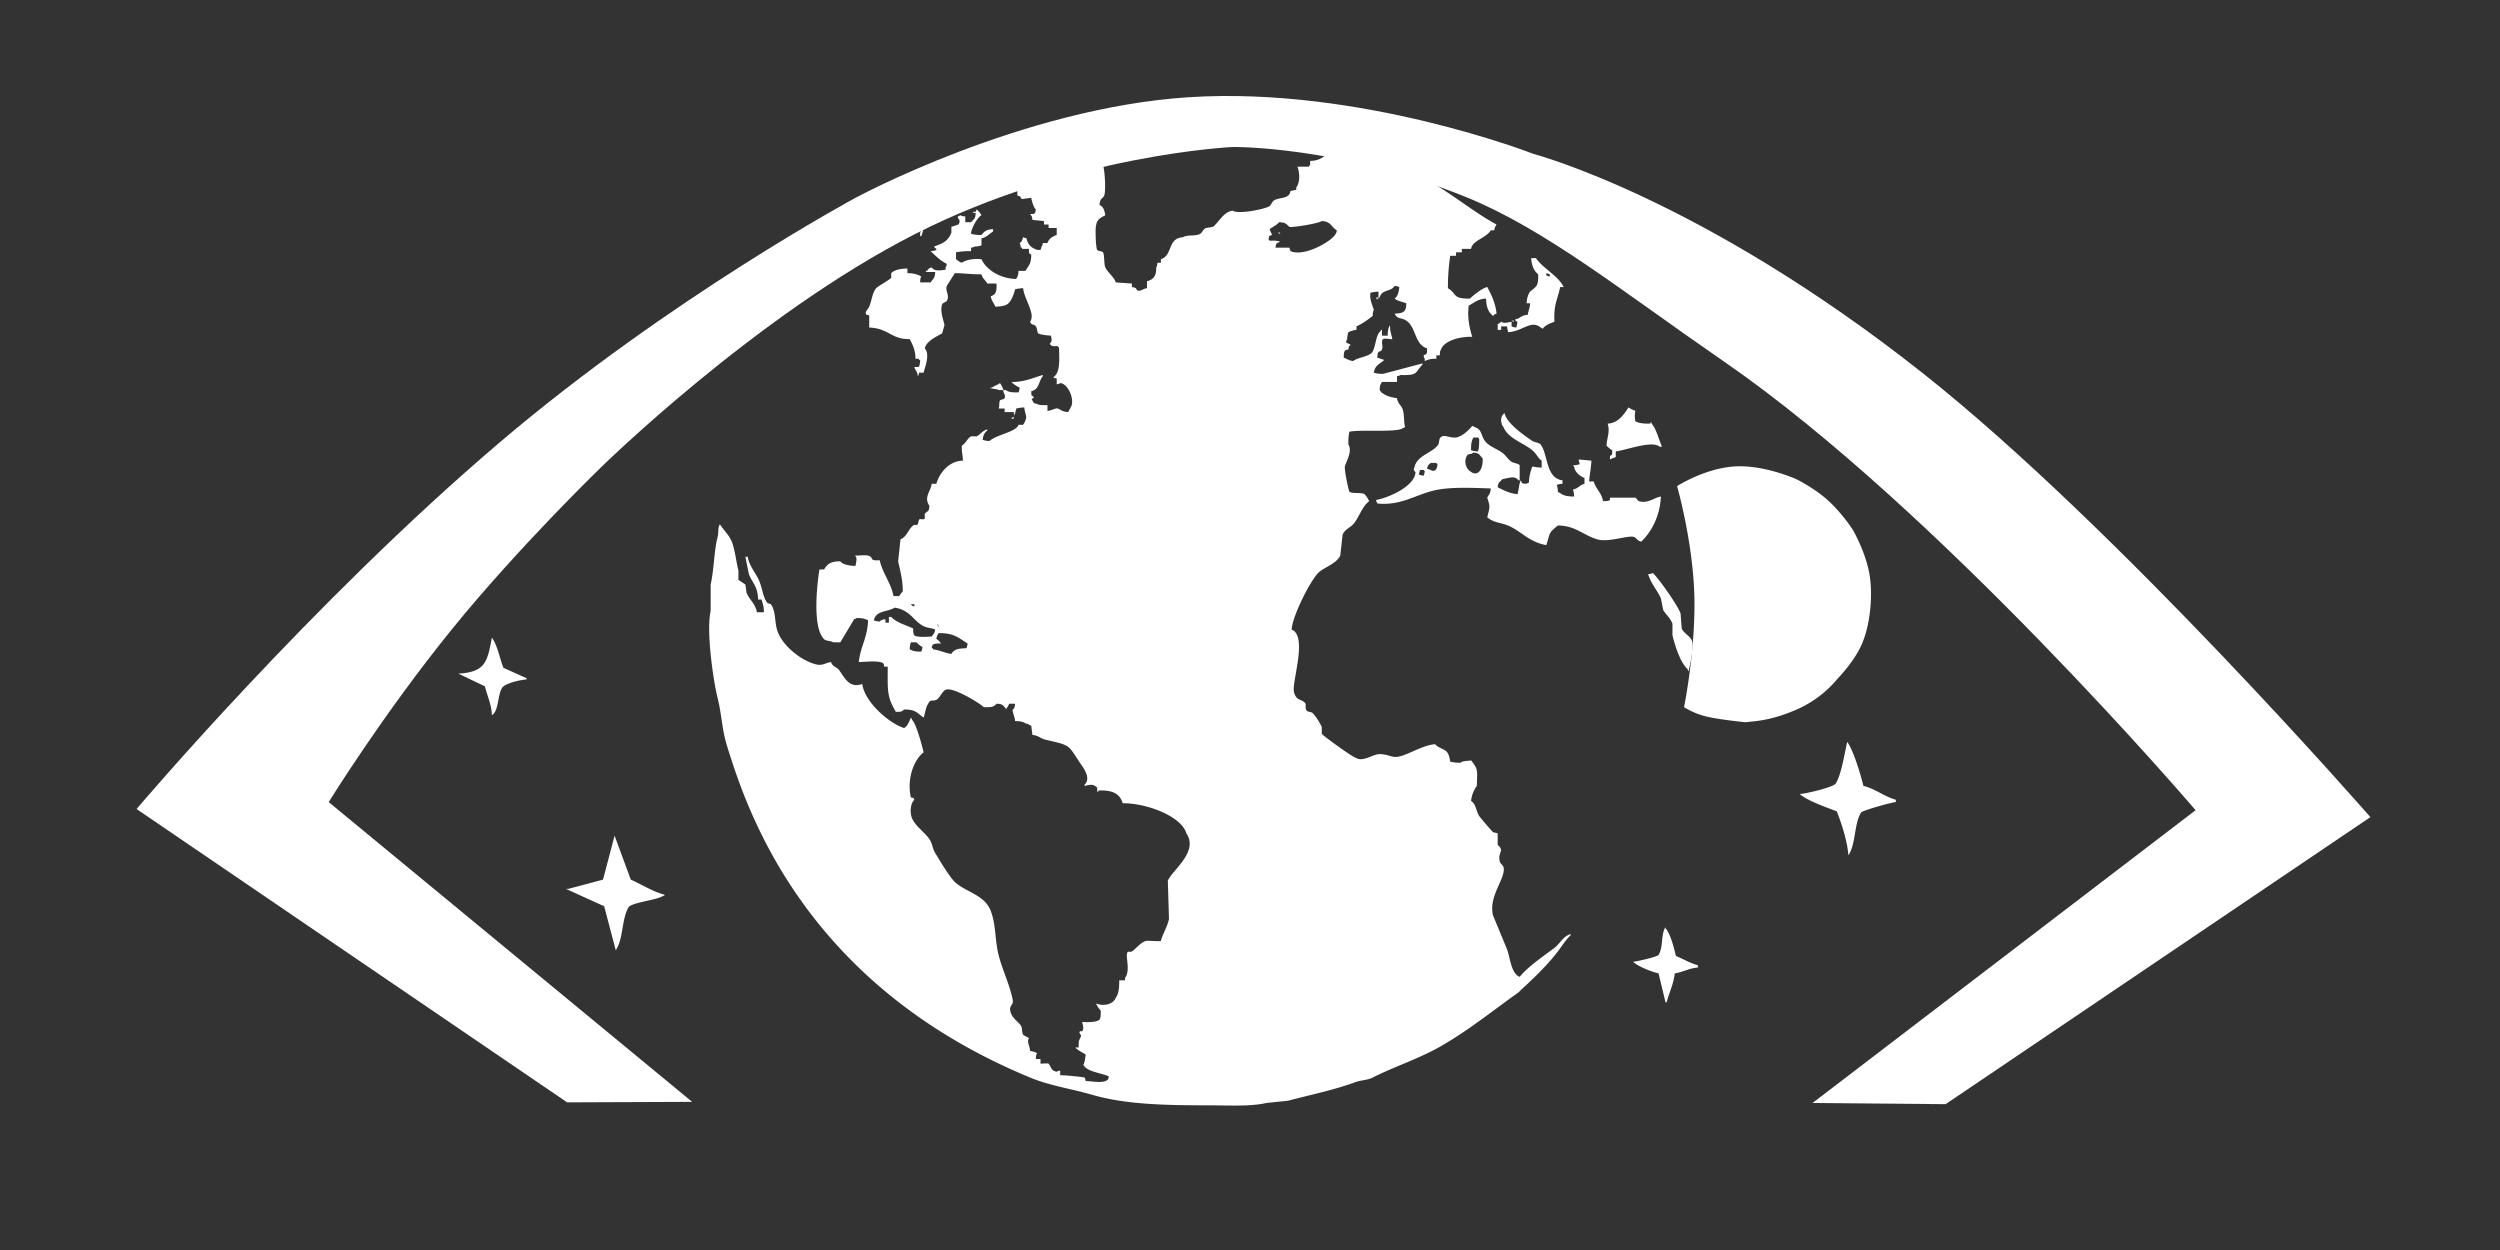 <svg id="white" xmlns="http://www.w3.org/2000/svg" width="2160" height="1080" viewBox="0 0 2160 1080">
  <rect x="0" y="0" width="2160" height="1080" fill="#333333" stroke="none"/>
<defs>
    <style>
      .cls-1 {
        fill: #fff;
        fill-rule: evenodd;
      }
    </style>
  </defs>
  <path id="terre_white" data-name="terre white" class="cls-1" d="M1291,199h-3c-3.78,6.587-15.97,8.758-17,16h-8v3h-5v3h-5a182.431,182.431,0,0,0-2,28c7.99,4.71,3.43,9.2,19,9,2.71-2.654,10.94-9.32,15-10,3.47,6.413,7.24,14.182,8,23-2.39.842-1.64,0.4-3,2a2.909,2.909,0,0,1-1-1c-3.38-2.783-4.95-7.875-5-14-7.14.2-10,3.506-15,6-1.34,10.117.5,18.911,3,27-10.54-.383-24.41,3.365-27,11-0.88,1.3-.89,2.467-1,5h-3v3a19.408,19.408,0,0,0-10,2v-2c-0.75-1.073-.6-0.946-1-3,3.36-1.318,2.9-1.541,3-6-11.05-3.432-9.33-18.374-18-24-4.65-3.014-7.53-.706-10-6,6.92-.386,10.14-1.033,10-9-2.98-1.073-7.81-1.986-10-4,2.73-2.148,3.54-5.6,4-10a14.134,14.134,0,0,0-4-1c-3.64,5.516-10.78,2.622-13,10h-1v-5a30.4,30.4,0,0,0-7,1c-0.59,6.764,1.5,9.321,3,15-0.88,1.3-.89,2.467-1,5-4.51,3.4-8.21,6.278-14,9v3a21.675,21.675,0,0,0-7,2,18.293,18.293,0,0,0-1,6c-0.75,1.073-.6.945-1,3a17.724,17.724,0,0,1,4,2c-1.83,1.568-1.4.882-2,4-2.08.372-1.92,0.242-3,1-0.96,1.417-.98,3.273-1,6,2.95,1.246,4.4,2.356,8,3,4.28-3.282,11.97-3.431,16-7,3.8-3.984,3.38-16.135,8-19v-1h1v5h5c0-3.769.38-6.874,2-9-0.04,5.933,1.2,7.685,2,12-1.37.352-6.57-1.069-8,0-2.17,1.626.32,6.318-1,9-1.71,3.472-3.64-1.035-4,7l6,2c-3.9,3.617-7.92,4.313-9,11a25.074,25.074,0,0,0,8,1l34-9v1c-6.85,7.238-3.57,9.454-19,9-1.07.752-.95,0.6-3,1v5h-13c-1.3,2.418-1.8,2.833-2,7,1.49,1.552.78,1.838,3,3,2.78,2.206,7.76,3.464,12,4,0.78,5.181,3.82,6,5,10,1.49,5.048.82,11.046,2,15-0.67.333-1.33,0.667-2,1-5.08,3.82-36.73.967-46,3-0.92,2.667-1.05,6.931-1,11,3.69,6.079-1.83,14.386-3,19-0.65,2.564,2.97,20.328,4,22,2.81,1.7,10.21.253,13,2a24.66,24.66,0,0,1,4,6c-5.94,4.433-8.46,13.041-13,19-2.91,3.825-7.91,4.942-10,10q-1.005,9-2,18c-3.49,6.944-12.01,9.331-18,14-6.71,5.233-23.7,38.524-24,50,14.18,5.465-.19,45.709,2,54,2.2,8.323,7.14,5.521,10,10,0.37,0.7-.57,4.16,1,6,1.01,1.184,3.77.953,5,2,2.39,2.03,6.79,9.251,8,12v6c1.07,1.68,27.15,20.682,30,21,4.82,2.936,12.59-1.864,17-3,6.12-1.578,12.63,1.807,16,2,8.5,0.487,23.13-10.251,35-11,2.85,3.783,8.79,3.727,11,8,1.05,1.521,1.59,4.915,2,7a28.894,28.894,0,0,0,9,1c1.66-1.69,5.09-1.354,9-2,6.17,7.586,5.36,8.128,5,22a26.7,26.7,0,0,0-5,13c4.34,2.766,4.23,8.617,7,13,0.81,1.274,10.85,13.074,12,14l4,1v10c6.55,5.636-.64,6.273,2,15,0.24,0.795,2.79,3.206,3,4,2.56,9.629-13.33,25.047-9,42l12,29c2.84,7.65,3.56,21.125,11,24,7-8.758,20.78-18.081,30-25,5.08-3.814,7.07-9.713,14-12v1c-4.22,4.081-7.42,9.261-11,14-14.83,19.638-39.76,39.457-32,34-23.28,16.369-45.77,34.9-71,49-17.88,9.991-38.98,16.869-57,26-4.87,2.466-9.85,2.093-15,4-17.72,6.567-38.24,10.784-58,16l-19,2c-13.61,3.194-33.36,2-50,2-37.9.009-71.665-.815-100-9-19.21-5.549-36.535-7.78-54-15C694.089,850.012,645.243,699.655,628,644c-4.293-13.855-4.31-26.206-8-41-3.78-15.153-9.95-57.987-6-75V505c3.022-13.141,2.843-28.763,6-41,1.136-4.4-.039-7.951,2-11,3.511,5.517,8.822,9.971,11,17,2.418,7.806,3.272,16.31,5,23v8l6,4q0.5,3.5,1,7c2.4,6.167,7.554,9.345,9,17h6c0.031-5.379-1.006-7.275-2-11h-3c-0.263-11.631-5.178-14.524-8-22l-3-15h2c1.132,7.808,7.266,14.354,10,21,3.08,7.487,2.841,13.008,7,19l3,1c4.731,6.5,2.842,15.646,6,24,4.592,12.15,19.857,24.644,33,28,5.8,1.482,8.436-1.452,13-2,1.463,4.366,4.724,3.975,7,7,4.61,6.129,8.454,16.01,20,12,1.954,15.3,22.489,33.518,36,38,2.988-1.1,4.709-6.158,6-9,0.8,1.021.355,0.274,1,2,3.577,3.033,8.668,22.249,10,28-9.473,7.449-14.4,24.508-11,39,3.245,0.828,1.528-.49,3,2-3.233,2.781-4.172,10.841-2,16,2.826,6.715,10.962,12.144,15,18,2.651,3.844,2.613,8.112,5,12,3.711,6.044,13.036,22,18,26,10.22,8.245,24.882,10.673,30,24,4.778,12.442,3.431,25.656,7,39,3.39,12.676,9.751,25.856,12,38,0.867,4.683-3.415,4.435-2,10s6.109,8.17,9,12c1.39,1.841.767,6.191,2,8,1.341,1.231,3.583,1.825,5,3-2,3.358.6,5.987,1,11,2.054,0.383,4.608.949,6,2-0.878,1.295-.895,2.467-1,5h4v4c3.222-.09,6.328-0.406,7,0,2.583,3.3,1.844,5.917,7,7,1.073-.752.945-0.6,3-1v4c6.113,0.017,20.782,1.7,21,2,0.751,1.073.6,0.946,1,3,7.246,0.233,14.54,2.239,19-1,0.752-1.073.6-.946,1-3-6.6-3.126-18.583-3.732-22-10,1.295-1.92,1.716-6.25,2-9-2.932-1.616-6.726-3.623-9-6h3c-0.159-7.869.41-4.947,2-10,0.328-1.042-2.11-1.94-1-4h2c1.8-2.534.486-5.237,0-8,5.632,0.214,11.866.343,15-2,1.142-1.69,1.066-4.9,1-8a18.389,18.389,0,0,1-4-6c6.8,2.743,15.084.615,17-5,2.68-3.36,3.069-8.912,3-15h5v-2c4.978-6.719.212-18.6,2-22,0.766-1.455,2.6-.079,4-1,3.383-2.227,7.8-7.967,12-9,2.02-.5,10.18.512,13,0,1.49-6.228,5.34-11.438,7-19q-0.5-16.5-1-33c3.49-8.9,27-25.115,16-41-4.19-14.683-34.113-26.129-55-26-2.527-8.5-9.018-11.472-21-11v1h-1c-0.143-3.764.471-3.515-2-5-2.674-1.782-5.722-.491-9,0v-1c6.33-5.778-1.615-15.379-4-19-10.774-16.355-8.025-14.724-30-20-4.4-1.057-5.6-3.574-11-4q-0.5-4-1-8c-2.67-.979-1.718-1.282-5-2-2.2-1.628-5.178-1.917-9-2-0.09-3.625-2.6-8.233-2-10,0.2-.575,1.687.2,2-5h-5a31.094,31.094,0,0,1-3,5v-1c-2.809-2.679-2.244-3.744-8-4-2.348,3.037-5.367,3.165-11,3-3.611-3.571-27.15-17.979-33-15-2.9,1.476-4.833,6.217-7,8-3.353,2.758-6.086-.663-8,4-2.17,2.858-2.676,8.417-4,12-5.7-3.9-6.47-7.075-17-7-1.808,2.105-2.919,2-7,2-7.746-13.02-7.09-18.012-7-39h-3c-0.372-2.076-.242-1.925-1-3-3.839-2.5-15.225-1.132-21-1,1.4-13.344,7.579-21.381,8-36-2.806-1.513-4.964-2.044-10-2-1.021.8-.274,0.355-2,1l-12,20h-6c-3.277-1.965-7.013-.546-9-4-8.862-10.867-5.147-45.955-3-59h4c2.894-4.812,5.99-7.1,14-7,2.455,2.925,7.975,3.761,13,4a21.509,21.509,0,0,0,1-7c-0.8-1.021-.355-0.274-1-2h2s7.309-.5,9,0c5.961,1.767,0,4.815,10,4,2.712,11.622,9.81,19.708,12,31h5a18.038,18.038,0,0,1,3-4c-0.028-10.509-2.182-17.512-4-26q1-9.5,2-19c5.743-2.379,6.6-8.547,11-12,1.268-1,2.983.163,4-1q0.5-2,1-4c1.476-1.219,3.877.571,5-1v-4c2.25-3.1,3.628-.746,4-7-5.074-7.42,1.12-12.24,2-19h4c2.728-9.543,11.086-19.841,23-20-0.344-6.648-1.152-6.2-1-13,3.316-1.73,4.945-6.427,8-8h5c3.1-1.719,4.843-4.916,9-6v1c-2.509,1.916-3.465,4.025-4,8a18.319,18.319,0,0,0,6,1c5.792-5.422,23.308-7.866,25-14h4c0.961-1.766,1.257-1.681,2-4,1.707-3-.644-5.981-1-11a30.43,30.43,0,0,0-7,1c-0.383,2.054-.949,4.608-2,6v-3h-8v-3h-5v-1c0.692-1.083.038-4.5,1-6,0.492-.766,3.512-0.947,4-2,1.253-2.7-1.937-5.542-1-7h2c2.522,2.023,6.209,2.1,11,2a14.159,14.159,0,0,0,1-4c-2.375-1.3-5.352-2.88-7-5,11.269,0.169,18.459-3.639,27-6v1c-3.751,4.453-3.022,11.584-10,13,0.118,5.375.135,2.66,2,5,1.137,1.426-2.926,1.046-1,3,1.456,2.5.586,2.156,4,3,1.838,1.238,5.7,1.089,9,1v5c3.724-.147,6.929-2.745,9-2,2.5,0.9,3.686,2.833,9,3,0.9-2.424,1.069-1.59,2-4,4.171-5.92-2.135-20.719-9-21-1.073.752-.946,0.6-3,1v-5c-2.076-.372-1.925-0.242-3-1,6.482-4.252,5.105-16.125,5-26h-1v-1c-4.026.133-5.469,0.543-7-2,2.311-2.53,1.656-3.45,1-7-2.776-.215-8.962-0.612-11-2-1.065-1.428-.829-4.471-2-6-1.828-2.387-3.491-.478-5-4,4.944-6.829-5.144-19.437-6-29a30.439,30.439,0,0,0-7,1c-0.861,4.02-3.624,11.309-7,13-2.184,1.483-6.693,1.83-10,2-1.36-3.488-3.194-4.644-4-9,4.724-1.547,5.216-4.594,5-11h-8c-1.774-3.348-3.957-4.023-5-8-10.8.017-13.6-.883-23-1l-7,11c-1.455,4.835,2.841,8.294,0,13-0.585.969-3.439,1.422-4,3-2.184,6.144,1.572,14.412,2,18q-1,3.5-2,7c-4.782,2.781-13.714,6.726-15,13,4.657,5.025.372,15.465-1,21h-4c-0.372,2.076-.242,1.924-1,3-0.56-5.062-1.9-3.793-3-8h4a18.324,18.324,0,0,0,1-6h-1v-1h-3c-0.091-7.627-2.475-12.109-5-17-16.068.273-18.118-9.348-35-10V273c-0.716-1.738-3.1.217-3-3,0.031-1.029,2.656-4.174,3-5,2.146-5.157,2.608-11.9,6-16,1.391-1.681,11.3-6.94,13-9v-4c2.53-2.863,8.644-3.98,14-4v4c4.486,0.021,9.182.961,12,3-0.878,1.295-.895,2.467-1,5h9c2.23-3.335,3.688-3.195,4-9h-8v-1h1c1.4-2.006,1.346-2.066,4-3,2.186,3.7,8.048,2.575,12,2v-2c0.752-1.073.6-.946,1-3-6.177-3.195-9.2-6.68-14-11a14.338,14.338,0,0,0,5-1v-1a6.107,6.107,0,0,1-2-2c7.8-2.786,12.034-4.57,15-12v-5l6-2c3.946-5.124-4.458-5.91,2-8,1.179,0.8,1.681.773,4,1v5h5c2.414-3.116,3.682-2.167,4-8,0,0-3.908-.195-2-1h2c0.63-1.754.193-.972,1-2,1.614,1.825,2.73,2.606,4,5-3.02,1.273-8.934,10.93-9,16a28.9,28.9,0,0,0,9,1c2.562-3.153,4.256-4.779,10-5v2c-3.363,2.153-5.486,4.945-10,6v6a18.324,18.324,0,0,1-6,1c-1.073.752-.946,0.6-3,1v3a62.538,62.538,0,0,0-13,1v6c2.072,1.283,2.3,2.077,5,3,4.608-3.147,11.7-3.571,17-3,4.386,9.452,16.6,16.783,30,17,1.3-2.418,1.8-2.833,2-7h6c2.826-4.75,4.993-5.854,5-14-2.521-1.463-1.828-1.255-2-5h-6v-1h-1a12.689,12.689,0,0,0-1-4c2.282-1.318,2.045-2.6,3-5l3,1a11.312,11.312,0,0,0,7,9c1.295,0.877,2.467.894,5,1q0.5-1.5,1-3c0.752-1.073.6-.946,1-3h4c1.282-3.878,4.353-5.66,8-7v-6h-7v-3h-4v-3l-10-1c-0.395-3.712-.577-2.953-2-5,4.523-.331,4.184.125,5-4-2.009-1.786-3.435-7.045-4-10-1.487,0-8,1-8,1-2.154-1.489.07-2.187-4-3v-4c-7.412.3-6.4-.577-12-2-0.556-4.109-2.238-7.072-5-9-1.945-1.45-5.92-1.571-8-3h1c31.456-24.717,74.877-20.616,97-16v5c2.745,3.97,3.62,25.581,2,29-1.5,3.154-3.56,1.87-4,8,3.567,2,4.1,4.4,5,9-3.939,2.028-7.339,3.446-8,9-0.8,1.252-.34,18.982,1,21,0.588,0.886,4.428,1.111,5,2,1.379,2.145.711,10.2,2,13,2.108,4.585,7.5,8.13,9,13l14,1v3c5.4,0.824,3.017,2.365,5,3,2.8,0.9,4.569-1.651,8-2v-6c5.591-1.532,8.166-4.443,8-12,0.8-1.18.773-1.681,1-4h3v-3c10.56-3.489,5.41-18.088,19-19,4.11-2.586,10.42-.539,15-3,1.75-.944,2.41-4.008,5-5l6-1c5.33-4.194,8.97-12.838,17-14,5.14,3.524,29.17-1.609,32-4,1.43-1.207,2.22-4.02,4-5,5.08-2.8,12.97-.912,14-8,1.67-.333,3.33-0.667,5-1v-2c3.44-4.846,3.03-12.659,1-18h10v-1h1v-4c6.98-.021,10.89-2.833,15-6,2.27-2.577,2.87-6.138,5-9,6.44,4.638,17.21,5.085,25,8,15.94,5.965,31.41,11.874,47,19,24.7,11.29,45.77,30.308,69,43C1291.88,196.091,1291.57,195.832,1291,199Zm-493-3a29.057,29.057,0,0,1-2,8h-1v-3c1.659-2.453.616-5.251,0-8h-5a6.117,6.117,0,0,1-2,2v-2c0.682-.771,1.311-2.232,2-3,4.94-5.289,10.154-6.24,21-6v1C805.1,188.311,806.843,195.371,798,196Zm304,18h12c0.33,1,.67,2,1,3,12.39,5.382,36.83-9.445,39-15,0.75-1.073.6-.946,1-3-5.08-3.162-5.07-7.695-13-8-3.56,2.307-26.12,5.831-28,5-2.92-2.664-3.13-3.8-9-4-1.39,2.291-5.98,4.294-8,6,0.76,2.631,1.2,2.385,2,5-3.1,1.224-2.26.375-3,4a2.909,2.909,0,0,1,1,1c3.28-.117,7.18-0.236,9,1C1102.64,210.121,1102.69,210.133,1102,214Zm2-13h2v1C1104.25,201.369,1105.03,201.807,1104,201Zm219,22h4c6.2,9.136,19.23,15.016,24,25h-3c-2.59,12.1-5.61,14.506-5,30-3.68,1.412-8.09,2.951-10,6-2.73-1.143-4.91-4.67-11-3-6.4,1.755-10.74,5.533-19,6-0.33-1.667-.67-3.334-1-5h-5v3h-3v-5c2.19-.9,1.44-0.862,3-2,2.67,1.782,5.72.491,9,0v4a14.168,14.168,0,0,0,4,1,15.656,15.656,0,0,0,1-5c-2.47-1.3-.68.429-2-2,5.4-1.089,4.45-3.5,11-4,0.6-4.252,1.71-5.006,2-10h-3c0.18-3.854,1.16-7.636,3-10,5.22-4.589,7.32-4.235,7-15C1325.41,234.236,1323.21,229.133,1323,223Zm13,13v2l3,1v-2Zm-147,21h2v1h-1v1C1189.2,257.979,1189.64,258.726,1189,257Zm117,20h2v1C1306.25,277.369,1307.03,277.807,1306,277ZM864,331a25.1,25.1,0,0,1,3,6h-4c-1.628-1.006-6.387-.959-8-2h2C858.9,333.248,861.97,332.652,864,331Zm532,59v5a21.367,21.367,0,0,0-5,2v-3c2.52-1.463,1.83-1.255,2-5-2.42-1.244-3.18-2.38-5-4,0.42-6.74,3.26-12.293,1-19,9.15-.313,14.34-8.266,18-14a29.509,29.509,0,0,0,6,3,19.28,19.28,0,0,0,0,9c3.26,1.749,7.26,2.108,13,2v-1h1v1c4.28,4.844,6.21,13.965,9,20h-2C1427.55,380.18,1404.44,389.111,1396,390Zm-46,25v3a14.374,14.374,0,0,0-5,1,18.293,18.293,0,0,1,1,6c0.67,0.333,1.33.667,2,1,3.04,2.35,6.54,3,12,3a17.01,17.01,0,0,0-1-6c4.85-1.068,5.44-3.79,10-5v-5c-3.81-1.523-8.39-5-9-10a2.909,2.909,0,0,1-1-1,16.965,16.965,0,0,0,6-1,13.834,13.834,0,0,1-1-4l11,1c-0.45,7.6-1.47,11.033-2,18h4c1.83,6.7,6.93,9.7,8,17,2.74-.191,4.42.131,6-1v-2s21.95-.02,22,0c0.47,0.175,2.28,2.775,3,3,7.63,2.4,13.29-3.1,19-4-0.74,16.666-7.89,30.355-17,39-3.48-.878-4.06-3.163-6-4-4.62-1.993-22.13,4.965-32,2-12.06-3.623-18.62-11.772-34-12-8.39,7.059-6.17,5.169-10,17-14.58-2.736-20.3-10.683-31-16-7.84-3.9-13.46-2.635-20-8,2.2-9.628,2.7-8.264,0-17,1.26-2.95,2.74-2.88,3-8-14.49-.371-35.29-1.716-50,2-15.82,4-28.1,13.03-48,11-0.63-1.754-.19-0.971-1-2v-1c11.44-2.213,33.39-12.043,34-24-1.57-1.889-1.89-2.066-1-4,1.95-10.169,14.43-12.272,20-19,2.6-3.142.05-5.9,4-8,3.11-1.454,10.08,3.041,15,0,3.94-1.42,8.46-5.967,11-9,1.75,0.631.97,0.193,2,1,6.72,2.041,5.32,7.181,9,12,3.98,5.206,10.97,6.757,16,11,2.26,1.909,4.36,5.351,7,7,1.79,1.122,5.94,1.419,7,3v13h-1c-3.42-4.384-8.05-1.969-14-1-2.24,2.9-3.42,1.886-4,7,5.27,2.575,9.63,5.08,17,6,1.14-2.324,1.36-9.437,3-12,1.27,3.239.88,2.632,5,3,1.02-.8.27-0.355,2-1a39.777,39.777,0,0,1,3-14,39.478,39.478,0,0,0,8,1v-6c-3.09-2.1-4.37-5.537-7-8-7.57-7.089-21.92-10.759-26-21-2.76-3.128-2.9-9.979,1-12,1.73,8.883,17.13,19.334,24,24,1.97,1.338,5.57,1.243,7,3C1337.65,392.178,1335.3,413.213,1350,415ZM876,360c-0.329,1.855.726,1.247-2,2v-1C875.754,360.369,874.971,360.807,876,360Zm397,18c-1.59,2.95-2.08,5.721-2,11a18.289,18.289,0,0,0,6,1c0.92-2.667,1.05-6.931,1-11a2.909,2.909,0,0,1-1-1h-4Zm0,13c-2.23,2.229-2.26.276-5,2-3.51,4.447-1.83,11.371,2,14,7.03,5.882,11.61-2.039,11-11C1278.15,393.2,1278.54,391.551,1273,391Zm-37,9c-1.88,2.166-2.22,1.2-3,5l3,1c3.48,2.2,5.78-.365,6-5a2.909,2.909,0,0,1-1-1h-5Zm-9,6a13.816,13.816,0,0,0-1,4,14.168,14.168,0,0,0,4,1,14.168,14.168,0,0,0,1-4,2.909,2.909,0,0,1-1-1h-3Zm201,89c5.32,5.058,21.64,28.1,24,35q0.495,6.5,1,13c1.72,4.355,7.57,6.5,9,11,1.71,5.368-2.07,21.43-3,26-0.8-1.021-.36-0.274-1-2-6.24-5.5-10.75-20.064-13-29V539c-1.33-4.472-5.88-8.238-8-12q-1.005-5-2-10c-2.92-6.857-8.74-12.879-11-21C1426.33,495.805,1426.83,495.807,1428,495ZM787,522c1.35,1.624.639,1.121,3,2v-2h-3Zm-22,13v3h3v-5h2c4.053,4.741,13.152,7.237,19,10-0.007,2.72.039,4.6,1,6,2.811,1.854,10.487,1.128,15,1,1.533-2.464,2.291-2.276,3-6-2.862-1.521-6.205-1.147-10-3-8.72-4.259-11.483-14.014-25-16-6.533,4.015-16.164,2.255-18,11a15.7,15.7,0,0,0,5,1C761.624,535.505,762.023,535.448,765,535Zm45,4c0.372,2.076.242,1.924,1,3C810.628,539.924,810.758,540.075,810,539Zm1,8c-1.122,2.091-1.435,1.832-2,5a12.205,12.205,0,0,1,4,4c-2.9-.06-5.469-0.049-7,1-0.752,1.073-.6.946-1,3h1v1c6,0.719,9.815,3.122,16,4,2.674-5.118,8.616-4.554,13-5a14.159,14.159,0,0,0,1-4C828.178,551.174,824.73,546.961,811,547Zm-386,4c4.961,6.587,6.749,18.26,10,26l20,9v1c-5.973.559-17.775,3.129-21,7-4.162,5.845-2.878,20.285-9,24-0.236-9.345-4.041-16.565-6-25l-23-11C419.777,580.7,421.005,571.467,425,551Zm362,4a18.293,18.293,0,0,0-1,6c2.8,1.513,4.964,2.043,10,2a14.159,14.159,0,0,0,1-4,15.653,15.653,0,0,1-5-4h-5Zm809,86c5.3,7.059,11.73,28.6,14,38,10.21,2.484,17.88,9.153,28,12v2c-4.1.3-28.91,7.291-30,9-6.14,9.629-4.46,27.585-11,37-0.75-11.851-5.88-27.526-10-38-8.07-3.065-26.4-9.514-32-15,5.44-.211,29.27-5.928,31-9C1590.83,669.925,1593.81,650.282,1596,641ZM531,722l14,38c9.515,4.2,18.607,10.178,29,13v1h-1c-5.316,3.74-27.412,5.645-30,10-5.953,10.016-4.4,27.627-11,37l-10-38-33-15h2l30-8Zm916,119c-0.95,9.1-4.92,16.626-7,25h-1q-3-12.5-6-25c-6.14-1.424-17.68-5.9-22-10,3.57-.4,20.9-4.235,22-6,4.31-6.893,1.79-17.5,6-24v1c4.37,4.944,7.38,17.077,9,24,6.53,2.587,11.97,6.1,19,8v2C1459.3,836.479,1454.37,839.872,1447,841Z"/>
  <path id="oeil_white" data-name="oeil white" class="cls-1" d="M598,952L284,693s47.13-76.314,107-150c57.063-70.231,127-138,127-138S652.663,272.307,791,202c135.125-68.674,274-75,274-75s91.48-1.31,201,43c69.26,28.022,135.39,81.664,223,142,185.89,128.024,408,388,408,388L1566,953l115,1,367-248s-217.89-249.764-386-383c-191.82-152.022-337-190-337-190s-149.81-58.61-298-49c-144.771,9.388-288,87-288,87S578.49,257.448,432,382C268.885,520.687,118,699,118,699L490,952.44Z"/>
  <path id="lune_white" data-name="lune white" class="cls-1" d="M1449,420s23.98-15.484,50-17c25.48-1.484,53,11,53,11s15.25,7.453,27,18c12.72,11.418,22,26,22,26s10.48,18.124,14,37c3.48,18.622,0,38,0,38s-1.7,14.638-8,27c-7.15,14.032-19,26-19,26a96.369,96.369,0,0,1-33.91,26.256c-21.3,9.551-34.45,10.637-46.09,11.744,0,0-21.77-2.074-34-5a67.414,67.414,0,0,1-19-8s9.49-45.991,9-92C1463.49,470.571,1449,420,1449,420Z"/>
</svg>
